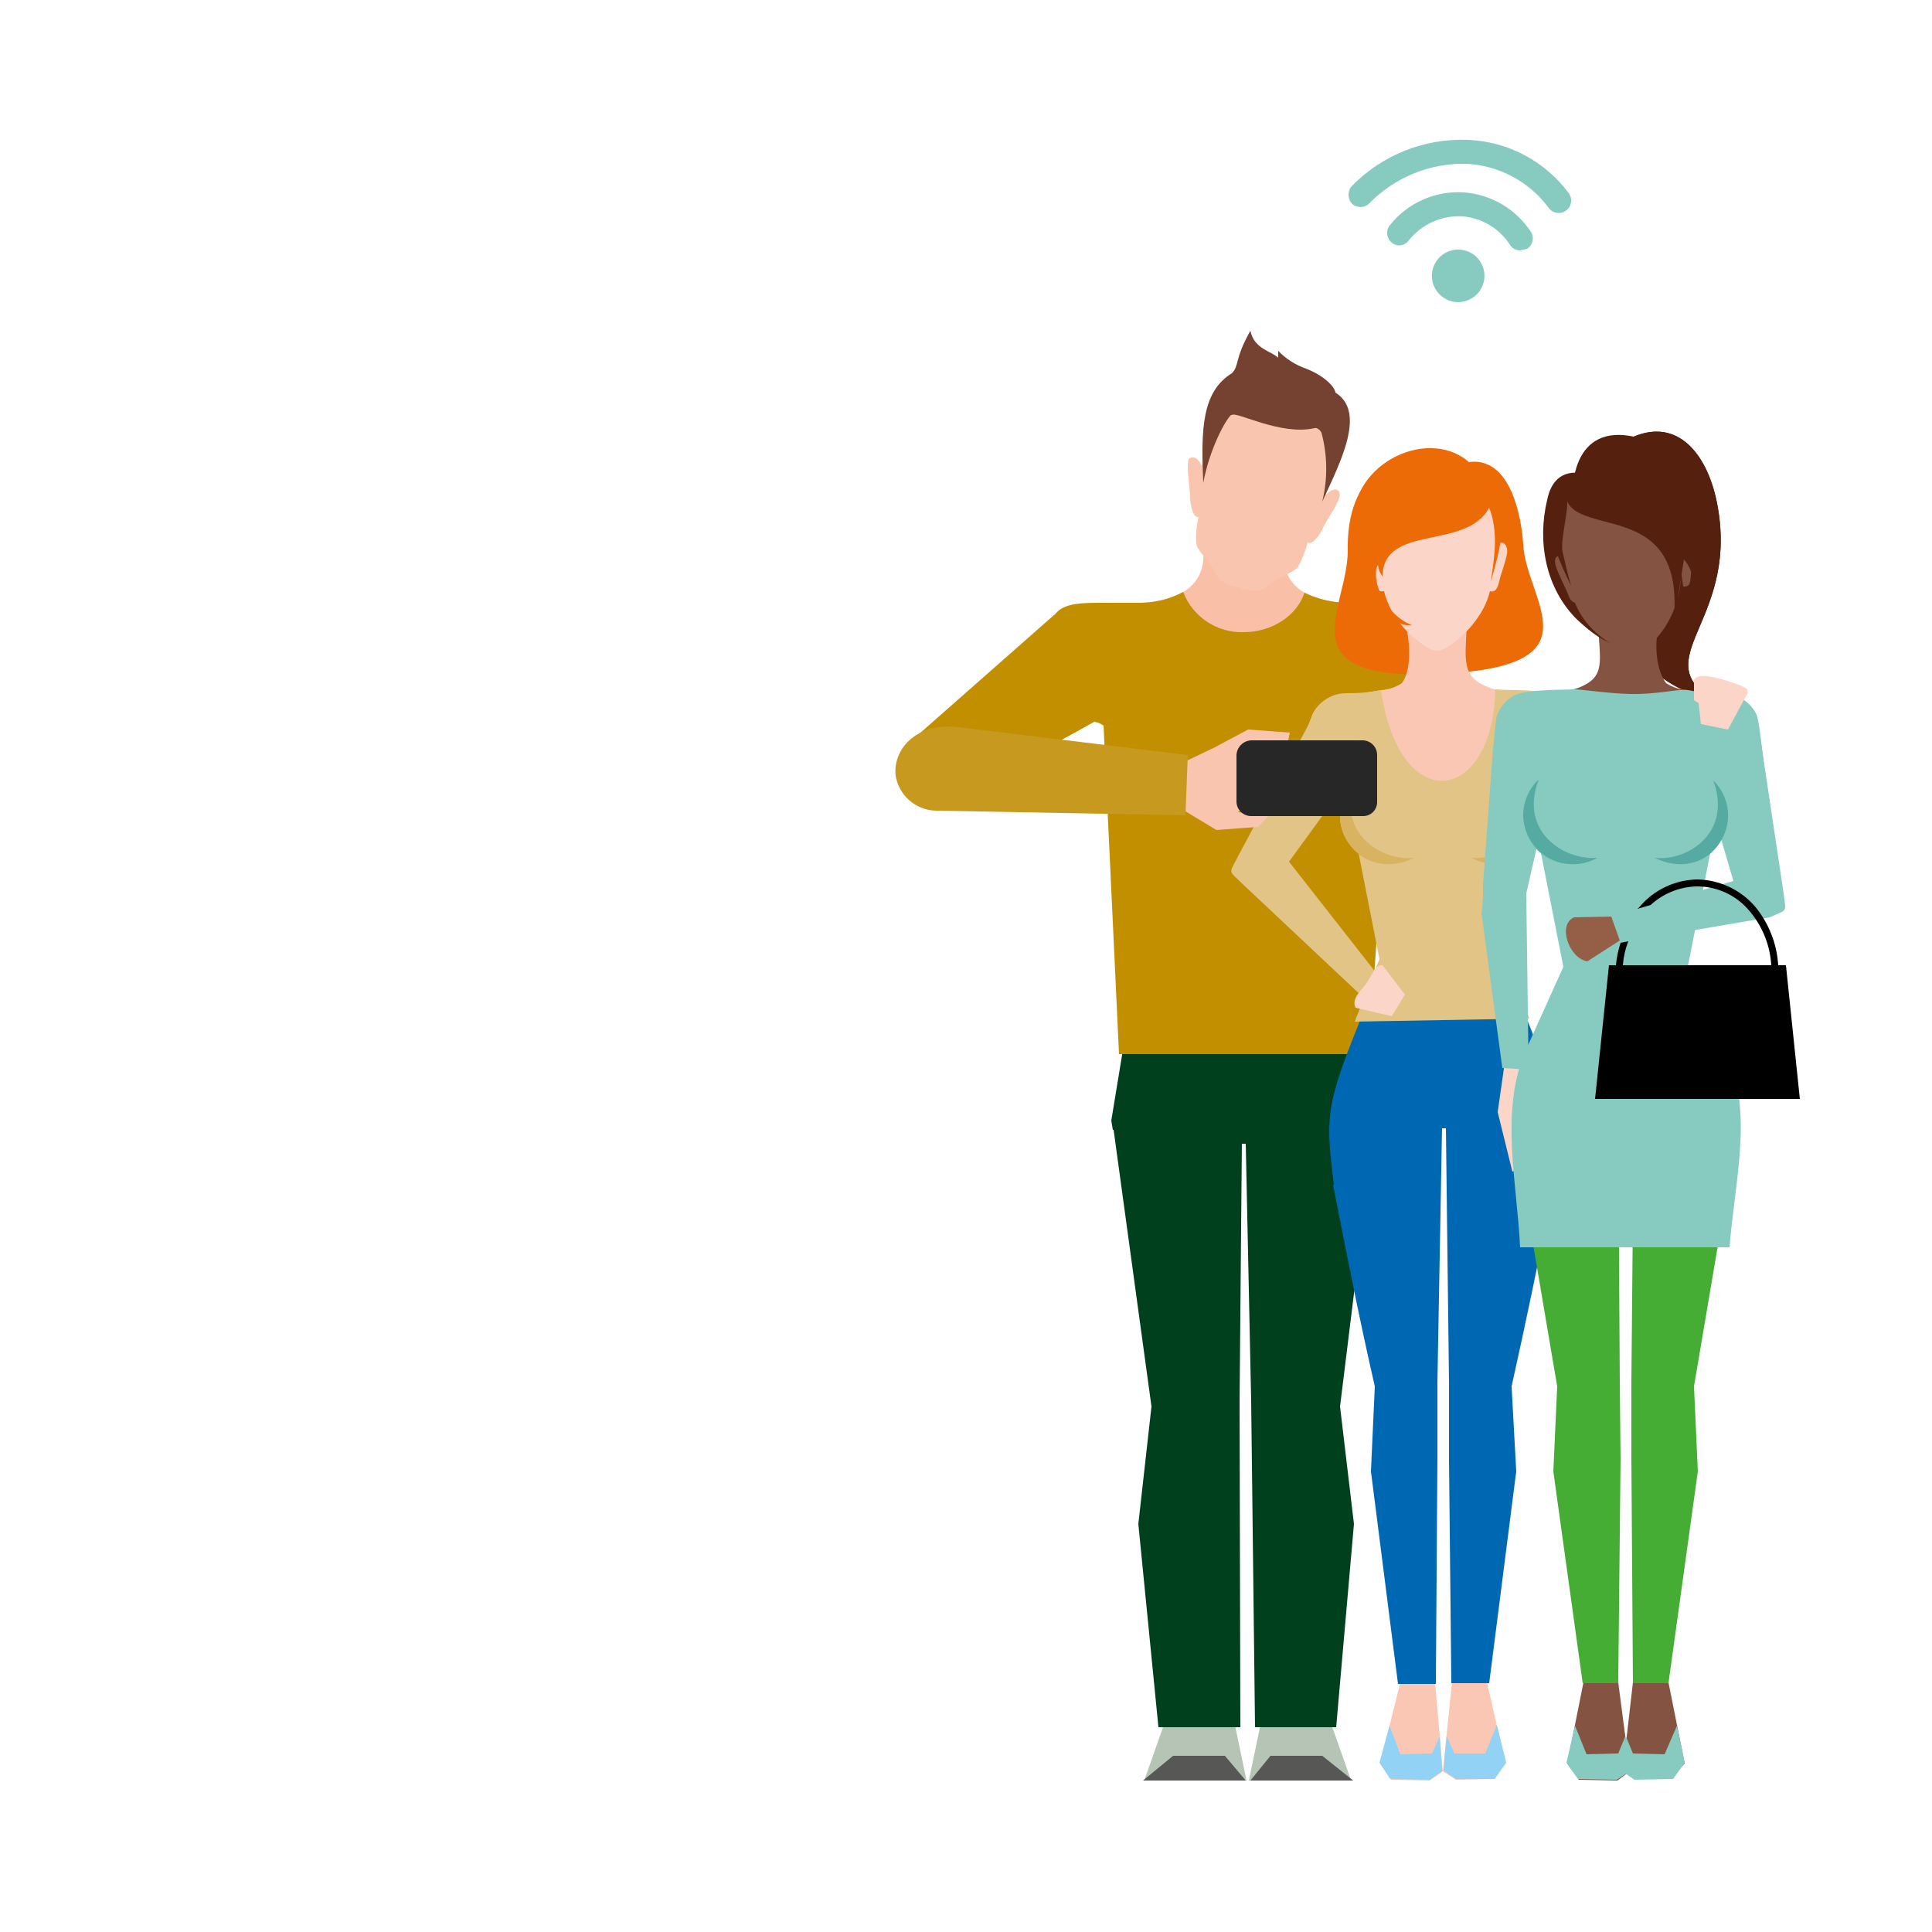 <svg height="250" viewBox="0 0 250 250" width="250" xmlns="http://www.w3.org/2000/svg"><g fill="none" transform="translate(115 18)"><path d="m35.6 205.2-2.5 7.1 13.2.1-1.5-7.2z" fill="#b6c4b5"/><path d="m36.8 209.2-3.9 3.2h13.3l-2.7-3.2z" fill="#575756"/><path d="m48.1 205.2-1.5 7.2 13.2-.1-2.5-7.1z" fill="#b6c4b5"/><path d="m49.4 209.2-2.6 3.2h13.3l-4-3.2z" fill="#575756"/><path d="m59 70.8-12.6 19.3-7.4 1.6c-3.5-3.2-3.2-3.7-1-7.7l10.7-19.5c1.2-2.2 2-3.7 3.4-4.8l4.6 1.2z" fill="#c04c4e"/><path d="m58.9 60c1.462-.215 2.949-.181 4.4.1 6.6 1.8 1.3 13.7-.1 14-12.8 2.4-27.7 0-40.2 0 0-2.5 0-9.3.1-9.4.3-3.9 1.7-4.8 6.3-4.7h3.3c5.4-.3 9-2.6 7.8-8.2h10.9c-1.2 5.6 2.1 7.8 7.5 8.2" fill="#f9c0a7"/><g transform="translate(0 58)"><path d="m29 70.2h.1l4.9 35.8-1.7 15.2 2.6 26.3h10.6l-.1-42.2.3-33.3h.5l.7 33.3.5 42.2h10.5l2.3-26.3-1.8-15.2 4.5-36.5.2-.5-4-24.3h-26.3l-4 24.3z" fill="#00401c"/><path d="m65.2 16.2-3.1 44.2h-32.3l-2-42.5c-.351-.266-.764-.438-1.2-.5-7.4 4.2-19 10.1-20.2 9.9s-9.2-1-3.3-7.6l18.5-16.3c.9-1.1 2.5-1.4 5.4-1.4h5.7c1.886-.032 3.736-.512 5.4-1.4 1.231 3.215 4.359 5.3 7.8 5.2 3.7 0 6.9-2.1 7.9-5.1 1.598.764 3.331 1.205 5.1 1.3 1.2-.1 5.4-1.2 6.7-.8 6.6 1.8 1.4 14.6 0 14.9z" fill="#c18f00"/></g><path d="m45.6 58h-.1c-.851-.08-1.671-.354-2.4-.8-.6-.4-.7-1.1-1.4-2.1s-1.8-1.9-1.9-2.8c-.083-1.142.019-2.29.3-3.4-.8.2-1.1-1.9-1.1-2.6s-.3-2.7-.3-3.9.2-1.1.5-1.2.9.1 1.3 1.1c.317-.766.52-1.575.6-2.4.4-1.5.6-2.8 1-3.9.419-1.065 1.197-1.949 2.2-2.5l1.9-.8h.9c.1 0 .2 0 .2-.1 1.83-.17 3.674.069 5.4.7 1.662.621 3.117 1.695 4.2 3.1.688.917 1.009 2.058.9 3.2-.161 1.319-.428 2.624-.8 3.9-.2.9-.3 1.7-.4 2.5.8-.8 1.3-.8 1.7-.4.11.443.038.911-.2 1.3-.4 1-1.5 2.5-1.9 3.4s-1.4 2.3-2 1.9c-.27 1.079-.673 2.12-1.2 3.1-.5.7-2 1.2-2.9 1.7s-1.4 1.2-2.1 1.4c-.806.069-1.617.001-2.4-.2" fill="#f9c5af"/><path d="m44.3 35.7c-.7.6-2.8 4.4-3.6 8.8-.3-6.9-.2-11.8 3.7-14.2 1-1 .3-1.8 2.4-5.5.5 2.4 2.7 2.6 3.6 3.5v-.9c1.003 1.039 2.236 1.826 3.6 2.3 2.3.9 3.7 2.3 3.8 3.1 4 2.5.7 8.9-1.7 14.1.717-2.928.682-5.989-.1-8.9-.2-.4-.6-.7-.9-.6-4.4 1-10.1-2.2-10.7-1.7" fill="#754130"/><path d="m72.9 199.6-1.2 11.6 1.7 1.1 5-.1 1.4-2-2.4-10.6z" fill="#f9c7b4"/><path d="m77.2 208.9h-4l-1-2.2-.4 4.4 1.6 1.1h5l1.5-2.1-1.2-4.9z" fill="#92d2f4"/><path d="m63.6 210.2 1.4 2.1 5 .1 1.7-1.2-1-11.5h-4.5z" fill="#f9c7b4"/><path d="m57.5 135.3c1.7 8.7 3.4 17.4 5.4 26.1l-.5 11 3.5 27.5h4.9l.2-29v-10l.6-32.9h.5l.4 32.8v10l.3 29h4.9l3.5-27.4-.6-11c1.8-8.1 3.5-16.2 5.1-24.4s1.7-11-2.9-22.6l-1.7-4.2-18.9.8-1.5 3.8c-4.3 10.6-4.1 12.2-3.1 20.5" fill="#0068b3"/><path d="m74.1 42c6.4-1.9 7.8 7.2 8 10.4.4 7.5 10 15.8-10.6 16.8s-12-8.4-12.1-16.1c-.1-6.2 2.4-11.9 9.7-11.1 1.6.1 3.3 1 4.9 1.2l-.6-.9z" fill="#ed6b06"/><path d="m66.9 62.8c.7 3 .6 6.2-.5 7.6-.805.532-1.737.842-2.7.9l-4.8.8c-2.6.5-2.9 3.9-2.8 5.3s1.8 1.5 2.3 3c.146.659.246 1.327.3 2 1.095.583 2.231 1.084 3.4 1.5h18.9l2-.8.4-3.3 3.9-2.8c0-6.4-6.4-4.7-9.8-6.1s-2.9-3.4-2.7-8z" fill="#f9c7b4"/><path d="m63.5 210.1 1.4 2.1 5.1.1 1.6-1.1-.3-4.5-1 2.2-4.1.1-1.4-3.7z" fill="#92d2f4"/><path d="m78.5 71.2c2.1.2 5.8-.1 7.6.8 1.058.557 1.876 1.482 2.3 2.6.3 1.1 1.4 6.2 2.3 9.3l-5.9-2.1-.6 2.7c.521.914.797 1.948.8 3-.018 1.89-.857 3.679-2.3 4.9l-2.7 13.3 2.9 8.1-22.6.4 3.2-8.1-2.7-13.7c-2.445-1.856-3.13-5.239-1.6-7.9l-.6-3.1-7.4 2.4c1.3-2.8 3.1-8.1 3.6-9.3s2.1-2.8 4.4-2.8 3.5-.2 4.5-.4c2.4 16.6 14.5 14.7 14.8-.1" fill="#e1c486"/><path d="m62.8 52.8c-.3-.2-.6 0-.7.4.106.832.342 1.642.7 2.4 0-.9-.6-1.9-.5-2.4s.3-.4.6-.1-.1-.2-.1-.3" fill="#e9a379"/><path d="m74 64.4c.978-.831 1.822-1.81 2.5-2.9.593-.923 1.032-1.936 1.3-3 .7.2 1-.4 1.2-1.3s.8-2.4 1-3.5-.6-2.1-1.3-1c.118-1.133.084-2.276-.1-3.4-.7-4-3.4-7-7.6-7s-7.1 1.9-7.7 6.4c-.237 1.218-.338 2.459-.3 3.7-.7-.7-1.3.1-1.1 1.3s.7 2.3 1 3.5.5 1.4 1.2 1.3c.306 1.258.849 2.445 1.6 3.5.564.85 1.237 1.623 2 2.3 1.6 1.3 2.4 1.9 3.2 1.9s1.8-.6 3.1-1.8" fill="#fbd5c7"/><path d="m60.1 49.9c-.3-8.2 10.1-12.8 15.2-7.9-.2.1 1.7 1.6 2.4 2.6 2.8 3.9 1.4 8.5.2 12.7.5-3.3 1-6.5-.2-9.6-3 5.6-13.7 2-13.8 8.9-.325-.44-.532-.957-.6-1.5-.9 1.5.5 6.2 4.4 7.8-5.3.5-7.6-11.9-7.6-13" fill="#ed6b06"/><path d="m62.5 78.8-10.7 14.7 11.2 14.3-2.2 2.7-15-14.1c-1.9-1.9-1.8-1.2-.6-3.6l10.5-19.6z" fill="#e1c486"/><path d="m83 82.9c1.255 1.204 1.976 2.861 2 4.6.002 1.283-.381 2.537-1.1 3.6-1.954 2.678-5.592 3.491-8.5 1.9 4.2.4 10.2-3.3 7.6-10.1" fill="#d8b361"/><path d="m60.4 83c-1.25 1.167-1.971 2.791-2 4.5-.022 1.286.363 2.546 1.1 3.6 2 2.9 5.5 3.4 8.5 1.9-4.2.5-10.2-3.2-7.6-10" fill="#d8b361"/><path d="m60.4 112.4c-.6-1.2.9-2.4 1.5-3.3s1.1-2.3 2-2.2l2.9 3.8-1.7 2.8z" fill="#fbd5c7"/><path d="m42.2 78.7 4.3-2.3 5.4.4-.2 1h-3.9c-.7 3.9.3 6.9-2.6 9.3l3.9.5-1.3 1.4-5.4.4-4.8-2.9v-5.6z" fill="#f9c5af"/><path d="m46.9 77.8h14.5c1.01.053 1.801.889 1.8 1.9v6.1c0 .477-.19.935-.527 1.273s-.795.527-1.273.527h-14.5c-1.011.001-1.847-.79-1.9-1.8v-6.1c.05-1.028.872-1.85 1.9-1.9" fill="#282727"/><g transform="translate(0 76)"><path d="m61.1 7.3c.442 0 .8-.358.8-.8s-.358-.8-.8-.8-.8.358-.8.8.358.8.8.8" fill="#282727"/><path d="m38.7 3.7-.3 7.8-32.3-.6c-2.588-.06-4.769-1.948-5.2-4.5-.4-3.2 2.4-7 8.2-6.3z" fill="#c7991f"/></g><path d="m96.4 38.5c5.7-2.4 9.4 2.2 10.7 8.2 3.2 15.1-8.6 20.1-1.1 25.4-8.6-.7-15.2-13-17.1-21.6-1.3-6.3 0-13.6 7.5-12" fill="#55210e"/><path d="m96.4 38.5c5.7-2.4 9.4 2.2 10.7 8.2 3.2 15.1-8.6 20.1-1.1 25.4-8.7-1.5-12.1-26.9-9.6-33.6" fill="#55210e"/><path d="m79.6 120.3-.8 5.6 1.9 7.7 3.6-.9-2-13.7-2.7-.4z" fill="#fbd5c7"/><path d="m99.7 62.8c-.8 3-.2 6.2.9 7.6.836.544 1.803.855 2.8.9l4.8.8c2.6.5 2.9 3.9 2.8 5.3s-1.8 1.5-2.3 3c-.146.659-.246 1.327-.3 2-1.12.602-2.292 1.104-3.5 1.5h-18.8l-2-.8-.4-3.3-4-2.8c.1-6.4 6.5-4.7 9.8-6.1s2.5-3.4 2.3-8z" fill="#855341"/><path d="m87.8 210.2 1.5 2.1 5 .1 1.6-1.2-1.5-11.5h-4.5z" fill="#855341"/><path d="m87.7 210.1 1.5 2.1 5 .1 1.7-1.1-.6-4.5-.9 2.2-4.1.1-1.5-3.7z" fill="#87cac0"/><path d="m80.8 127.8.2-1.4 13.4 1.5.2 32.9.1 10-.3 29h-4.6l-3.8-27.4.5-11z" fill="#45ac34"/><path d="m96.3 199.7-1.1 9.6 1.6 2.1 4.7.3 1.5-1.5-2.1-10.5z" fill="#855341"/><path d="m100.4 209-4.1-.1-.9-2.2-.5 4.5 1.6 1.1 5-.1 1.5-2.1-1-4.8z" fill="#87cac0"/><path d="m109.9 127.8-.2-1.4-13.3 1.5-.3 32.9v10l.2 29h4.6l3.8-27.4-.5-11z" fill="#45ac34"/><path d="m82.4 82.3.4 2.2c-.444.939-.683 1.962-.7 3 .018 1.89.857 3.679 2.3 4.9l2.9 14.7-5 11.1c-3.2 7.8-1 16.8-.6 25.2h27.1c.7-8.7 3-17.1-.2-24.8l-5.2-11.5 2.9-14.7c1.454-1.213 2.296-3.007 2.3-4.9.032-1.044-.21-2.078-.7-3l.3-1.6 5.8 2.8c-.7-3-1.2-10-1.7-11.2s-2.1-2.8-4.4-2.8-3.5-.2-4.5-.4-4.2.6-7.5.5-6.9-.7-7.4-.6-5.7-.1-7.6.8c-1.01.589-1.786 1.507-2.2 2.6-.3 1.1-.6 6.5-.8 9.7z" fill="#87cac0"/><path d="m89 62.1c1.7 1.6 3.8 3.3 5.7 3.4.2 0 4.9-.3 6.5-3 9.1-14.9-4.5-27.2-10.6-19.1-3.4-.9-4.9.8-5.4 3.3-1.3 5.4-.2 11.4 3.8 15.4" fill="#55210e"/><path d="m102.8 51.9c.5-1.2 1.5-.6 1.5.8s-.4 2.4-.5 3.7-.2 1.5-1 1.5l-.3-2.2c.116 3.125-.915 6.184-2.9 8.6-1.3 1.5-2 2.2-2.8 2.3s-1.8-.3-3.3-1.3c-1.14-.649-2.156-1.496-3-2.5-.717-.834-1.291-1.78-1.7-2.8-.4-.1-.7-.5-.9-1.1s-1.1-2.3-1.5-3.4-.1-1.6.5-1.6c-.199-.92-.299-1.859-.3-2.8.1-4.1 2.2-7.5 6.4-8.1s7.2.7 8.6 5.1c.556 1.645.859 3.364.9 5.1z" fill="#855341"/><path d="m103.3 52c.3-.3.5-.1.7.3.038.844-.064 1.689-.3 2.5-.1-1 .3-2 .1-2.5s-.4-.3-.6 0c-.009-.109.027-.218.1-.3" fill="#e9a379"/><path d="m104.1 55.1c5.4-12.7-9.9-18.8-15.2-11.8-4.4 2.7-3.3 8-2.6 9.9.583 1.569 1.25 3.104 2 4.6-.5-1.7-.8-3.1-1.1-4.4s.6-4.6.6-6.3v-.2c2.2 4.7 16.7-.4 13.4 18 .2-.5 1.6-10.1 1.7-10.5 1.236 1.4 1.548 3.389.8 5.1.719-1.353.864-2.939.4-4.4" fill="#55210e"/><path d="m104.2 78.6 5.1 17.4-16.5 4.8 1.2 3.3 20-3.4c2.4-1.1 2.1-.5 1.8-3.1l-3.3-22z" fill="#87cac0"/><path d="m106.7 83c2.209 2.142 2.547 5.567.8 8.1-1.9 2.9-5.4 3.4-8.4 1.9 4.2.5 10.1-3.2 7.6-10" fill="#55aaa2"/><path d="m88.7 100.7c-2.2.9-.7 5.3 1.7 5.7l4.2-2.7-1.1-3.1z" fill="#955f47"/><path d="m104.6 95.8c-2.853.057-5.546 1.331-7.4 3.5l-.3.3 1.7-.5c1.639-1.507 3.774-2.361 6-2.4 2.631-.004 5.126 1.17 6.8 3.2 1.667 1.968 2.65 4.425 2.8 7h-19.2c.079-1.062.315-2.107.7-3.1l-1 .2c-.305.942-.506 1.914-.6 2.9h-.9l-1.8 17.3h26.5l-1.8-17.3h-1c-.171-2.787-1.221-5.448-3-7.6-1.885-2.184-4.615-3.458-7.5-3.5" fill="#000"/><path d="m82.5 97.6.3 22.8-3.4-.2-2.7-20.1c.2-.9.1-1.5.2-1.8v-1.8l1.3-17.7.6-4.3 8.3 3z" fill="#87cac0"/><path d="m84 82.9c-2.186 2.194-2.521 5.625-.8 8.2 1.9 2.8 5.4 3.4 8.5 1.9-4.2.4-10.2-3.3-7.7-10.1" fill="#63bfb5"/><path d="m111.2 71.6-2.6 4.8-3.5-.7-.3-2.7-.6-.4v-2.6c.3-.9 2.4-.5 4.3.1s2.9 1 2.6 1.5" fill="#fbd5c7"/><path d="m73.9 14.3c-1.843-.115-3.441 1.261-3.6 3.1-.119 1.377.607 2.69 1.838 3.32 1.231.63 2.72.452 3.768-.45 1.048-.902 1.445-2.349 1.004-3.659s-1.63-2.224-3.01-2.31" fill="#87cac0"/><g fill="#87cac0" transform="translate(59)"><path d="m15.5 6.9c-3.747-.268-7.382 1.343-9.7 4.3-.508.695-.375 1.667.3 2.2.324.272.747.394 1.166.337s.794-.288 1.034-.637c1.689-2.112 4.301-3.269 7-3.1 2.496.223 4.749 1.589 6.1 3.7.281.445.774.711 1.3.7l.9-.2c.743-.471.967-1.454.5-2.2-1.928-2.933-5.101-4.815-8.6-5.1"/><path d="m16 .1c-5.658-.24-11.15 1.943-15.1 6-.57.676-.526 1.676.1 2.3.643.557 1.61.513 2.2-.1 3.308-3.378 7.874-5.226 12.6-5.1 4.207.221 8.096 2.312 10.6 5.7.525.718 1.532.875 2.25.35s.875-1.532.35-2.25c-3.071-4.143-7.848-6.678-13-6.9"/></g><path d="m84.1 82.9c-1.255 1.204-1.976 2.861-2 4.6.045 1.291.461 2.541 1.2 3.6 1.891 2.704 5.529 3.527 8.4 1.9-4.2.4-10.2-3.3-7.6-10.1" fill="#55aaa2"/></g></svg>
